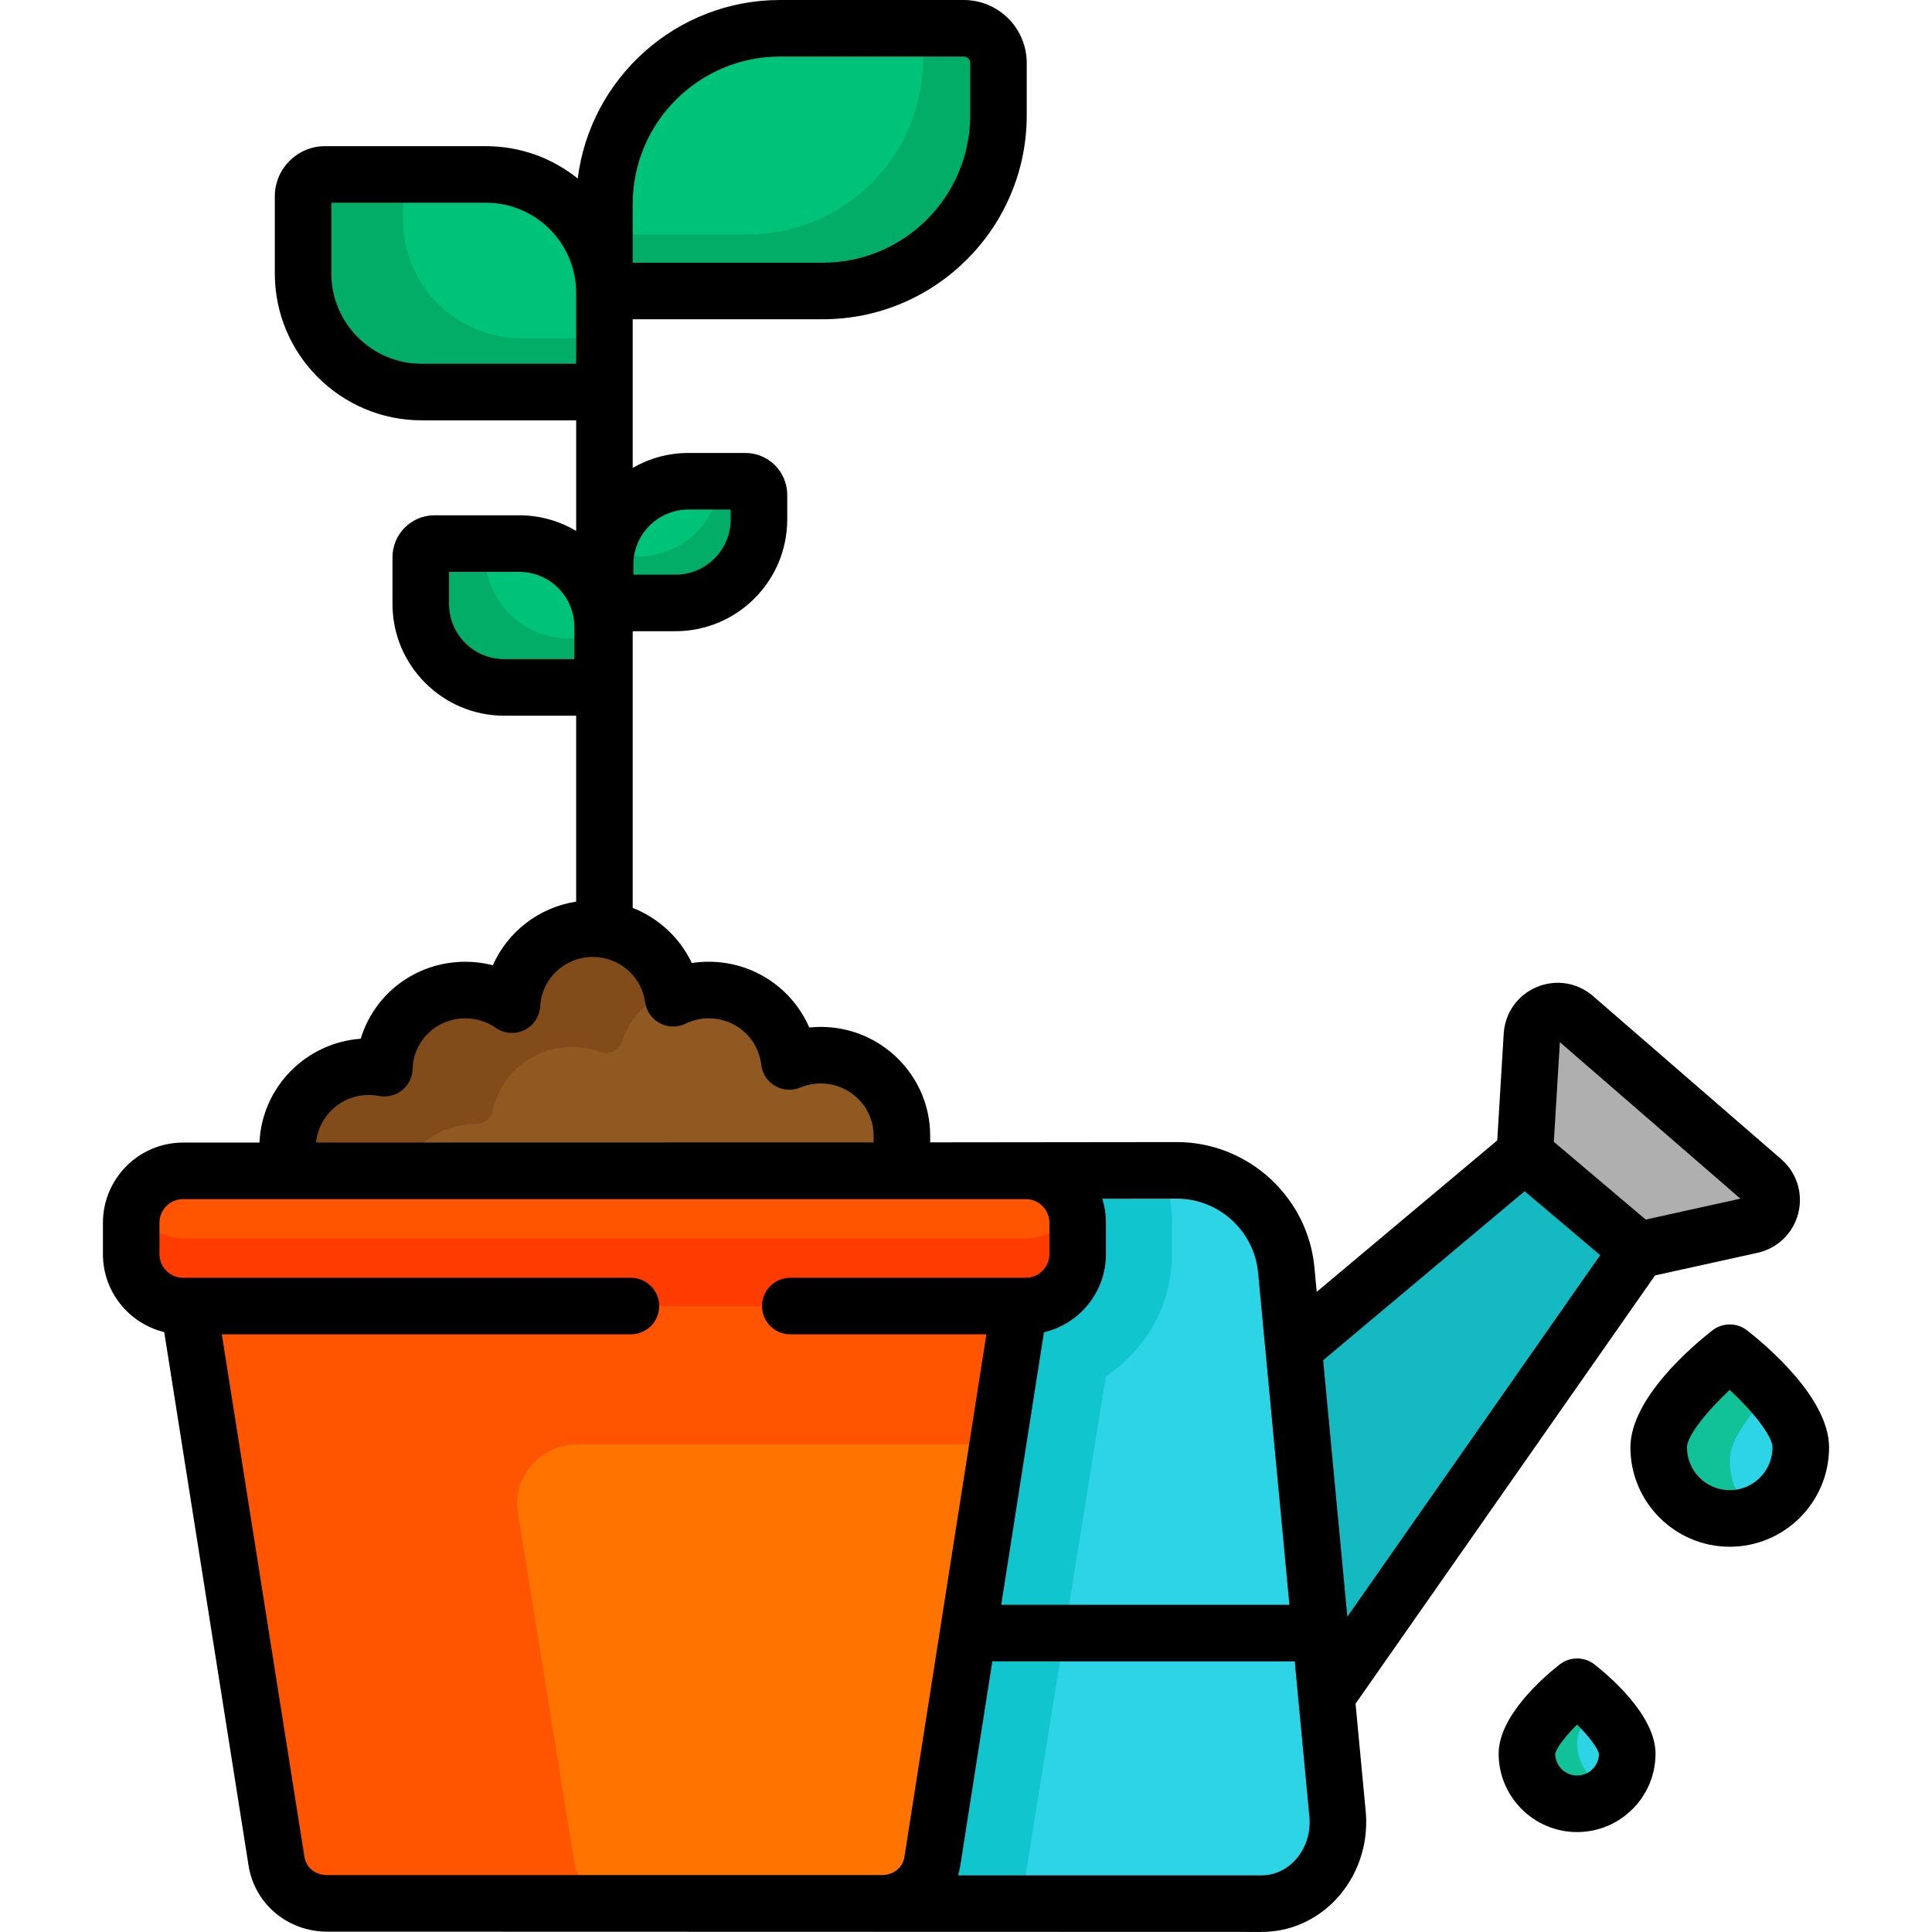 <?xml version="1.0" encoding="iso-8859-1"?>
<!-- Generator: Adobe Illustrator 19.0.0, SVG Export Plug-In . SVG Version: 6.00 Build 0)  -->
<svg version="1.1" id="Capa_1" xmlns="http://www.w3.org/2000/svg" xmlns:xlink="http://www.w3.org/1999/xlink" x="0px" y="0px"
	 viewBox="0 0 512.002 512.002" style="enable-background:new 0 0 512.002 512.002;" xml:space="preserve">
<path style="fill:#AFAFAF;" d="M467.152,312.874l-49.9-43.253c-4.266-3.699-10.924-0.89-11.27,4.739l-2.797,30.77l-0.398,4.234
	l26.603,23.061l5.028-1.022l29.741-6.716C469.626,323.473,471.383,316.549,467.152,312.874z"/>
<path style="fill:#00C37A;" d="M264.606,16.695v13.87c0,25.707-20.841,46.547-46.547,46.547h-57.876V54.042
	c0-25.707,20.841-46.547,46.547-46.547h48.686C260.491,7.494,264.606,11.609,264.606,16.695z"/>
<path style="fill:#02AD67;" d="M255.417,7.494h-10.796v8.083c0,25.707-20.841,46.547-46.547,46.547h-37.891v14.989h57.876
	c25.707,0,46.547-20.84,46.547-46.547v-13.87C264.606,11.609,260.491,7.494,255.417,7.494z"/>
<path style="fill:#00C37A;" d="M160.184,77.646v20.459c0,3.202-2.601,5.791-5.803,5.791h-42.64
	c-17.35,0-31.417-14.067-31.417-31.405V52.031c0-3.202,2.601-5.803,5.803-5.803h42.652
	C146.116,46.229,160.184,60.295,160.184,77.646z"/>
<path style="fill:#02AD67;" d="M138.213,89.616c-17.35,0-31.417-14.067-31.417-31.405V46.228H86.125
	c-3.202,0-5.803,2.601-5.803,5.803V72.49c0,17.339,14.067,31.405,31.417,31.405h42.64c3.202,0,5.803-2.589,5.803-5.791v-8.489
	H138.213z"/>
<path style="fill:#00C37A;" d="M159.709,166.163v12.403c0,1.988-1.607,3.606-3.595,3.606H133.62
	c-12.207,0-22.112-9.906-22.112-22.112v-12.415c0-1.988,1.618-3.595,3.606-3.595h22.482
	C149.815,144.051,159.709,153.945,159.709,166.163z"/>
<path style="fill:#02AD67;" d="M150.701,169.182c-12.206,0-22.112-9.905-22.112-22.112v-3.019h-13.474
	c-1.988,0-3.606,1.607-3.606,3.595v12.415c0,12.207,9.906,22.112,22.112,22.112h22.494c1.988,0,3.595-1.619,3.595-3.606v-9.384
	h-9.009V169.182z"/>
<path style="fill:#00C37A;" d="M201.136,131.14v6.531c0,12.218-9.906,22.112-22.112,22.112h-15.072
	c-1.988,0-3.595-1.607-3.595-3.606v-6.531c0-12.206,9.894-22.112,22.112-22.112h15.061
	C199.519,127.534,201.136,129.14,201.136,131.14z"/>
<path style="fill:#02AD67;" d="M197.53,127.534h-6.495c-1.098,11.189-10.535,19.926-22.004,19.926h-8.566
	c-0.071,0.719-0.109,1.449-0.109,2.186v6.531c0,1.999,1.607,3.606,3.595,3.606h15.072c12.207,0,22.112-9.894,22.112-22.112v-6.531
	C201.136,129.14,199.519,127.534,197.53,127.534z"/>
<path style="fill:#14B9C1;" d="M347.102,455.748l86.765-123.561c0.312-0.444,0.233-1.053-0.183-1.403l-29.815-25.082
	c-0.394-0.331-0.969-0.327-1.358,0.009l-69.766,60.261L347.102,455.748z"/>
<path style="fill:#2CD4E5;" d="M354.511,481.217c0.901,12.541-8.381,23.268-20.159,23.268H206.453l-6.496-194.328h111.937
	c15.257,0,27.927,11.79,29.036,27.013L354.511,481.217z"/>
<path style="fill:#11C5CE;" d="M271.758,497.183l21.303-132.438c10.54-6.93,17.518-18.854,17.518-32.383v-8.311
	c0-4.895-0.921-9.578-2.585-13.894H199.957l6.496,194.329h63.397C270.71,502.158,271.36,499.719,271.758,497.183z"/>
<path style="fill:#915922;" d="M239.014,301.385v5.12l-0.231,17.881H76.231v-13.789v-6.137c0-11.871,9.629-21.5,21.5-21.5
	c1.41,0,2.797,0.15,4.127,0.405c0.335-11.582,9.802-20.875,21.465-20.875c4.6,0,8.854,1.457,12.357,3.907
	c0.625-11.304,9.963-20.298,21.431-20.298c10.889,0,19.858,8.103,21.28,18.587c2.855-1.399,6.045-2.196,9.432-2.196
	c11.062,0,20.159,8.346,21.361,19.072c2.566-1.075,5.375-1.676,8.334-1.676C229.387,279.885,239.014,289.513,239.014,301.385z"/>
<path style="fill:#824B1A;" d="M104.461,319.402c0-11.871,9.629-21.5,21.5-21.5c0.014,0,0.028,0,0.042,0
	c2.172,0.005,4.104-1.419,4.563-3.542c2.093-9.677,10.683-16.929,20.986-16.929c2.647,0,5.179,0.483,7.52,1.359
	c2.376,0.889,5.054-0.416,5.831-2.831c2.021-6.286,6.86-11.305,13.03-13.581c-2.331-9.34-10.75-16.281-20.823-16.281
	c-11.466,0-20.806,8.993-21.431,20.297c-3.502-2.45-7.756-3.907-12.357-3.907c-11.663,0-21.13,9.293-21.465,20.875
	c-1.329-0.254-2.716-0.405-4.127-0.405c-11.871,0-21.5,9.629-21.5,21.5v6.138v13.789h28.229v-4.984H104.461z"/>
<path style="fill:#FF7400;" d="M271.776,339.773l-24.681,153.444c-1.029,6.542-6.577,11.2-13.466,11.2H86.738
	c-6.889,0-12.438-4.658-13.466-11.2L48.513,339.773H271.776z"/>
<g>
	<path style="fill:#FF5500;" d="M271.776,339.773H127.384H48.513l24.759,153.444c1.029,6.542,6.577,11.2,13.466,11.2h78.871
		c-6.889,0-12.438-4.658-13.466-11.2l-14.869-92.149c-1.545-9.574,5.848-18.254,15.545-18.254h112.034L271.776,339.773z"/>
	<path style="fill:#FF5500;" d="M285.597,324.052v8.311c0,7.594-6.161,13.755-13.755,13.755H48.525
		c-7.594,0-13.755-6.161-13.755-13.755v-8.311c0-7.606,6.161-13.766,13.755-13.766h223.317
		C279.437,310.285,285.597,316.445,285.597,324.052z"/>
</g>
<path style="fill:#FF3C00;" d="M271.842,328.201H48.525c-5.903,0-10.926-3.73-12.876-8.955c-0.559,1.498-0.878,3.113-0.878,4.806
	v8.311c0,7.594,6.161,13.755,13.755,13.755h223.317c7.594,0,13.755-6.161,13.755-13.755v-8.311c0-1.694-0.32-3.307-0.878-4.806
	C282.768,324.471,277.746,328.201,271.842,328.201z"/>
<path style="fill:#2CD4E5;" d="M477.232,383.58c0,10.403-8.438,18.83-18.83,18.83c-10.391,0-18.83-8.427-18.83-18.83
	c0-8.28,11.953-19.295,16.812-23.431c1.165-0.992,2.87-0.992,4.036,0C465.28,364.285,477.232,375.3,477.232,383.58z"/>
<path style="fill:#11C197;" d="M458.403,387.079c0-5.807,5.879-12.956,11.067-18.138c-3.301-3.731-6.881-6.948-9.048-8.793
	c-1.165-0.992-2.87-0.992-4.035,0c-4.859,4.136-16.812,15.152-16.812,23.431c0,10.403,8.439,18.83,18.83,18.83
	c2.271,0,4.44-0.423,6.457-1.161C460.911,397.797,458.403,392.737,458.403,387.079z"/>
<path style="fill:#2CD4E5;" d="M431.24,464.734c0,7.339-5.952,13.293-13.293,13.293c-7.339,0-13.293-5.952-13.293-13.293
	c0-5.526,7.534-12.781,11.258-16.03c1.165-1.016,2.904-1.016,4.069,0C423.705,451.953,431.24,459.208,431.24,464.734z"/>
<path style="fill:#11C197;" d="M417.947,461.853c0-3.167,2.476-6.9,5.29-10.123c-1.202-1.192-2.344-2.23-3.256-3.026
	c-1.165-1.016-2.904-1.016-4.069,0c-3.724,3.249-11.258,10.504-11.258,16.03c0,7.34,5.953,13.293,13.293,13.293
	c3.503,0,6.682-1.367,9.057-3.583C421.742,472.674,417.947,467.71,417.947,461.853z"/>
<path d="M361.973,480.514l-2.736-29.015l79.36-113.489l27.187-6.006c5.308-1.179,9.435-5.185,10.772-10.456
	c1.338-5.272-0.382-10.763-4.495-14.337l-49.899-43.252c-4.141-3.59-9.853-4.501-14.909-2.379
	c-5.061,2.124-8.415,6.846-8.752,12.329l-1.713,28.315l-47.845,40.13l-0.548-5.811c-1.429-19.005-17.447-33.879-36.512-33.879
	l-65.376,0.074v-1.762c0-15.9-13.007-28.835-28.994-28.835c-1.024,0-2.042,0.053-3.053,0.158
	c-4.463-10.34-14.782-17.426-26.643-17.426c-1.512,0-3.006,0.115-4.477,0.344c-3.157-6.674-8.805-11.914-15.666-14.611v-73.329
	h11.346c16.325,0,29.606-13.282,29.606-29.606v-6.531c0-6.12-4.98-11.101-11.101-11.101h-15.061c-5.384,0-10.436,1.445-14.791,3.967
	V84.607h50.381c29.799,0,54.043-24.243,54.043-54.042v-13.87C272.099,7.489,264.615,0,255.416,0h-48.687
	c-27.517,0-50.298,20.673-53.624,47.305c-6.667-5.36-15.13-8.57-24.329-8.57H86.126c-7.331,0-13.297,5.964-13.297,13.297v20.459
	c0,21.45,17.456,38.9,38.911,38.9h40.949v29.311c-4.422-2.631-9.584-4.143-15.092-4.143h-22.482c-6.12,0-11.101,4.975-11.101,11.09
	v12.415c0,16.325,13.282,29.606,29.606,29.606h19.068v49.272c-9.871,1.509-18.148,7.99-22.081,16.856
	c-2.362-0.61-4.805-0.921-7.286-0.921c-13.122,0-24.128,8.504-27.725,20.397c-14.586,1.06-26.209,12.898-26.834,27.52H48.525
	c-11.717,0-21.25,9.538-21.25,21.261v8.311c0,9.993,6.934,18.397,16.244,20.653l22.35,141.364
	c1.597,10.158,10.374,17.531,20.869,17.531l247.614,0.069c0.334,0.045-0.346,0,0,0l0,0c7.522,0,14.559-3.109,19.814-8.754
	c5.57-5.984,8.421-14.202,7.82-22.546C361.983,480.625,361.978,480.569,361.973,480.514z M167.851,149.646
	c0-8.06,6.558-14.618,14.618-14.618h11.173v2.643c0,8.06-6.558,14.618-14.618,14.618h-11.173V149.646z M152.215,174.679h-18.594
	c-8.061,0-14.618-6.558-14.618-14.618v-8.514h18.594c8.06,0,14.618,6.558,14.618,14.618V174.679z M413.38,276.182l47.851,41.477
	l-25.096,5.545l-24.352-20.607L413.38,276.182z M404.054,315.692l20.015,16.936l-67.006,95.823l-6.409-67.97L404.054,315.692z
	 M311.894,317.652c11.27,0,20.741,8.813,21.561,20.064c0.004,0.053,0.009,0.106,0.014,0.159l-0.014-0.159
	c0.003,0.034,0.01,0.125,0.014,0.159l8.243,87.42h-76.378l11.329-72.235c9.403-2.189,16.429-10.638,16.429-20.697v-8.311
	c0-2.22-0.343-4.363-0.976-6.377L311.894,317.652z M167.678,54.042c0-21.535,17.52-39.053,39.053-39.053h48.687
	c0.935,0,1.695,0.765,1.695,1.707v13.87c0,21.534-17.52,39.053-39.054,39.053h-50.381L167.678,54.042L167.678,54.042z
	 M111.74,96.401c-13.191,0-23.923-10.727-23.923-23.912V53.723h40.961c13.185,0,23.912,10.732,23.912,23.923v18.757L111.74,96.401
	L111.74,96.401z M97.73,290.181c0.866,0,1.785,0.091,2.73,0.271c2.156,0.407,4.383-0.148,6.092-1.522
	c1.71-1.375,2.732-3.429,2.796-5.623c0.22-7.539,6.358-13.446,13.973-13.446c2.895,0,5.69,0.878,8.082,2.54
	c2.23,1.548,5.123,1.771,7.562,0.58c2.439-1.19,4.044-3.608,4.195-6.318c0.408-7.328,6.534-13.07,13.947-13.07
	c6.967,0,12.923,5.146,13.854,11.97c0.326,2.38,1.772,4.461,3.891,5.594c2.118,1.133,4.652,1.183,6.812,0.132
	c1.946-0.946,4.016-1.426,6.154-1.426c7.142,0,13.124,5.278,13.914,12.278c0.265,2.341,1.615,4.422,3.644,5.618
	c2.029,1.195,4.504,1.366,6.68,0.462c1.738-0.722,3.573-1.089,5.456-1.089c7.722,0,14.005,6.211,14.005,13.846v1.779l0,0
	l-147.74,0.036C84.416,295.733,90.43,290.181,97.73,290.181z M80.674,492.045L58.788,353.611h108.414
	c4.139,0,7.494-3.355,7.494-7.494c0-4.139-3.355-7.494-7.494-7.494H50.041c-0.026,0-0.053,0-0.08,0h-1.437
	c-3.452,0-6.261-2.809-6.261-6.26v-8.311c0-3.458,2.809-6.272,6.261-6.272h223.317c3.452,0,6.261,2.814,6.261,6.272v8.311
	c0,3.452-2.809,6.26-6.261,6.26h-1.568c-0.093-0.001-0.185-0.002-0.277,0h-60.559c-4.139,0-7.494,3.355-7.494,7.494
	c0,4.139,3.355,7.494,7.494,7.494h51.966l-21.713,138.44c-0.013,0.077,0.011-0.077,0,0l0,0c-0.458,2.913-2.894,4.87-6.062,4.87
	H86.738C83.57,496.922,81.133,494.965,80.674,492.045z M343.194,493.014c-2.387,2.565-5.527,3.977-8.842,3.977h-80.44
	c0.248-0.847,0.445-1.72,0.585-2.614l8.485-54.094h80.142l0.928,9.85c0.003,0.037,0.007,0.073,0.01,0.109l2.979,31.587
	C347.322,486.011,345.923,490.083,343.194,493.014z"/>
<path d="M463.015,352.579c-2.711-2.116-6.515-2.116-9.225,0c-5.093,3.977-21.711,17.966-21.711,31.001
	c0,14.515,11.808,26.324,26.324,26.324c14.516,0,26.324-11.809,26.324-26.324C484.727,370.545,468.108,356.556,463.015,352.579z
	 M458.403,394.914c-6.25,0-11.335-5.085-11.335-11.335c0-3.055,5.352-9.686,11.335-15.236c5.984,5.553,11.335,12.183,11.335,15.236
	C469.738,389.829,464.653,394.914,458.403,394.914z"/>
<path d="M422.562,441.099c-2.713-2.12-6.518-2.12-9.231,0c-3.794,2.966-16.172,13.435-16.172,23.635
	c0,11.462,9.325,20.787,20.787,20.787s20.787-9.325,20.787-20.787C438.733,454.534,426.356,444.065,422.562,441.099z
	 M417.947,470.533c-3.174,0-5.761-2.563-5.799-5.728c0.246-1.503,2.679-4.67,5.797-7.783c3.1,3.103,5.557,6.298,5.801,7.783
	C423.706,467.97,421.12,470.533,417.947,470.533z"/>
<g>
</g>
<g>
</g>
<g>
</g>
<g>
</g>
<g>
</g>
<g>
</g>
<g>
</g>
<g>
</g>
<g>
</g>
<g>
</g>
<g>
</g>
<g>
</g>
<g>
</g>
<g>
</g>
<g>
</g>
</svg>
